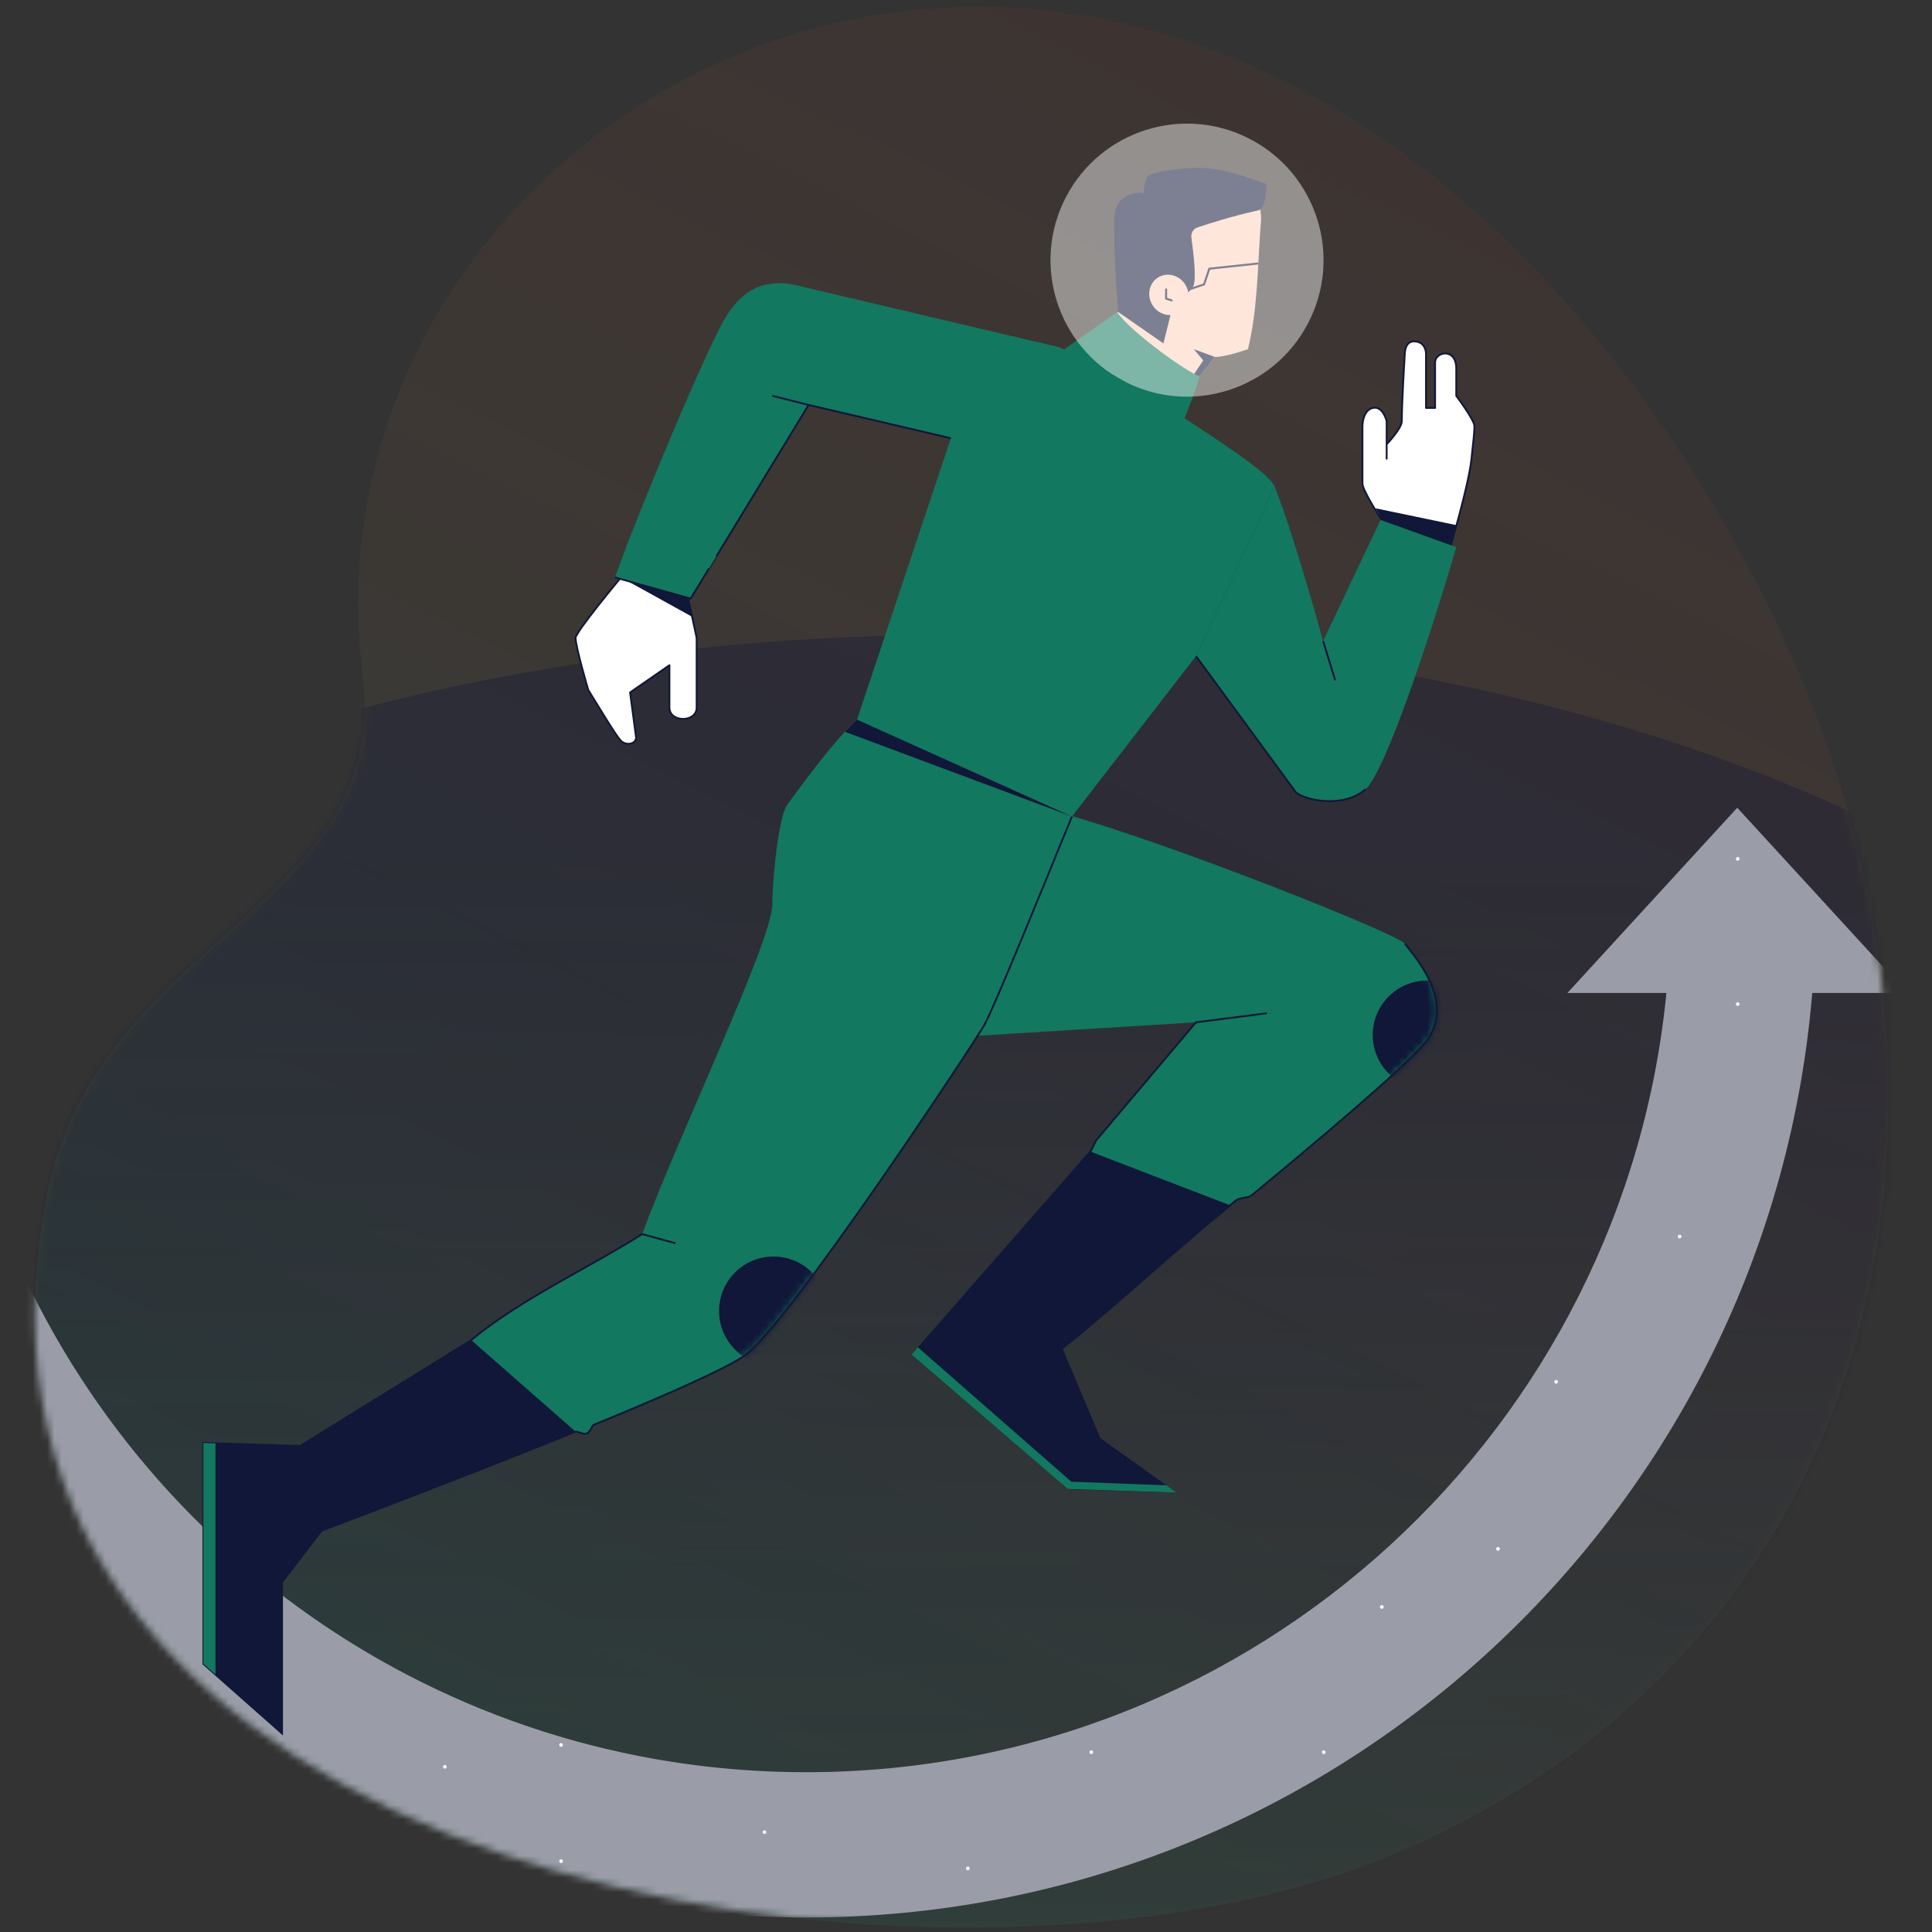 <svg fill="none" height="266" viewBox="0 0 266 266" width="266" xmlns="http://www.w3.org/2000/svg" xmlns:xlink="http://www.w3.org/1999/xlink"><rect x="0" y="0" width="266" height="266" fill="#333333" stroke="none"/><linearGradient id="a" gradientUnits="userSpaceOnUse" x1="64.779" x2="189.626" y1="259.259" y2="4.961"><stop offset="0" stop-color="#13926e" stop-opacity=".15"/><stop offset="1" stop-color="#ef4921" stop-opacity=".05"/></linearGradient><linearGradient id="b" gradientUnits="userSpaceOnUse" x1="132.131" x2="133.054" y1="265.099" y2="118.244"><stop offset="0" stop-color="#101738" stop-opacity=".05"/><stop offset="1" stop-color="#101738" stop-opacity=".35"/></linearGradient><linearGradient id="c" gradientUnits="userSpaceOnUse" x1="184.332" x2="149.994" y1="36.529" y2="29.197"><stop offset="0" stop-color="#fff" stop-opacity=".45"/><stop offset="1" stop-color="#fff" stop-opacity=".45"/></linearGradient><mask id="d" height="266" maskUnits="userSpaceOnUse" width="257" x="4" y="0"><path d="m191.334 255.527c60.709-25.329 79.343-85.709 63.09-143.775-12.097-43.217-53.256-106.343-113.372-110.586-52.953-3.737-97.562 40.294-91.106 91.888 3.993 31.904-36.732 36.277-43.519 71.658-18.255 95.165 124.198 116.144 184.906 90.815z" fill="#ebedf0"/></mask><mask id="e" height="94" maskUnits="userSpaceOnUse" width="73" x="125" y="112"><path d="m193.417 129.918c-1-1.333-32.084-13.75-47.084-17.917l-15.416 30.834 33.75-2.083-12.33 14.583-1.409 1.667-.845 1.666-24.166 27.917 21.083 17.915 14.333.835-10-7.083-5.416-12.917c6.138-4.866 15.764-13.092 24.166-20 .677-.556 1.665-.279 2.336-.833.676-.558 1.348-1.114 2.015-1.667 11.119-9.218 20.883-17.671 22.316-20 3.333-5.417-2.083-11.25-3.333-12.917z" fill="#12785f"/></mask><mask id="f" height="141" maskUnits="userSpaceOnUse" width="120" x="28" y="98"><path d="m108.417 110.751c1.25-1.666 6.25-8.75 10-12.083l29.167 13.75c-3.473 8.472-10.75 26.417-12.084 28.75-.946 1.657-13.993 21.547-23.716 34.584-3.971 5.323-7.388 9.504-9.2 10.833-2.329 1.708-10.842 5.499-20.834 9.583-.311.127-.492 1.28-1.25 1.25-.346-.013-1.111-.362-1.25-.306-16.326 6.618-35 13.64-35 13.64l-5.417 7.083v20.833l-10.833-9.583v-30.417l13.333.417 23.542-14.583c6.926-5.701 15.923-9.789 23.542-14.584 5-13.611 17.917-40.417 17.917-45.417 0-3.333.833-12.083 2.083-13.75z" fill="#12785f"/></mask><path d="m191.334 255.527c60.709-25.329 79.343-85.709 63.09-143.775-12.097-43.217-53.256-106.343-113.372-110.586-52.953-3.737-97.562 40.294-91.106 91.888 3.993 31.904-36.732 36.277-43.519 71.658-18.255 95.165 124.198 116.144 184.906 90.815z" fill="url(#a)"/><g mask="url(#d)"><path d="m132.131 284.271c-102.832 0-186.195-44.071-186.195-98.435s83.362-98.435 186.195-98.435c102.832 0 186.195 44.071 186.195 98.435s-83.363 98.435-186.195 98.435z" fill="url(#b)"/><path d="m229.498 136c-5.551 60.565-56.485 108-118.498 108-50.565 0-93.764-31.538-111-76.016v40.695c25.372 33.603 65.65 55.321 111 55.321 73.065 0 132.964-56.375 138.571-128z" fill="#9a9da7"/><path d="m239.186 111.209 23.383 25.5h-46.766z" fill="#9a9da7"/><g fill="#fff"><circle cx="61.25" cy="243.25" r=".25"/><circle cx="77.25" cy="240.25" r=".25"/><circle cx="77.25" cy="256.25" r=".25"/><circle cx="105.25" cy="252.25" r=".25"/><circle cx="133.25" cy="257.25" r=".25"/><circle cx="150.25" cy="241.25" r=".25"/><circle cx="182.25" cy="241.25" r=".25"/><circle cx="190.25" cy="221.25" r=".25"/><circle cx="206.25" cy="213.25" r=".25"/><circle cx="214.25" cy="190.25" r=".25"/><circle cx="231.25" cy="170.25" r=".25"/><circle cx="239.25" cy="138.25" r=".25"/><circle cx="239.25" cy="118.25" r=".25"/></g></g><path d="m167.242 49.138c-3.713 4.531-9.507 11.601-9.507 11.601l-9.116-12.668 6.227-5.982c.666-4.739.516-10.046 2.04-14.524 1.805-5.306 12.818-5.094 15.664-1.043.837 1.191 1.218 2.786 1.031 4.314-.432 5.707-.408 11.682-1.755 17.236 0 0-3.258 1.147-4.584 1.067z" fill="#ffd2bc"/><path d="m173.252 36.272-6.753.72-.721 2.164-2.164.721" stroke="#101738" stroke-miterlimit="10" stroke-width=".275"/><path d="m158.912 59.698s4.354-5.662 8.329-10.56l-2.883-1.067 1.31 1.542z" fill="#101738"/><path d="m174.295 25.391s-5.113-2.046-8.557-2.189c-2.998-.125-7.01.58-7.567 1.022-.557.442-.645 2.358-.645 2.358-4.649-0-4.036 3.567-4.036 5.508 0 4.538.525 10.826.525 10.826l6.127 4.25 1.053-4.25s-2.306-.093-2.441-1.753c-.184-2.272.836-3.564 2.678-3.182 1.255.26 1.461 2.795 1.461 2.795s.926-.731 1.291-1.289c.533-.816.059-4.768-.219-6.741-.092-.657.255-1.28.854-1.483 1.575-.535 4.791-1.565 8.378-2.363 1.127-.251 1.098-3.51 1.098-3.51z" fill="#101738"/><path d="m157.526 26.582c-4.649-0-4.036 3.567-4.036 5.508 0 4.538.525 10.826.525 10.826l6.127 4.25 1.053-4.25s-2.306-.093-2.441-1.753c-.184-2.272.836-3.564 2.678-3.182 1.255.26 1.461 2.795 1.461 2.795s.926-.731 1.291-1.289c.533-.816.059-4.768-.219-6.741-.092-.657.255-1.28.854-1.483 1.575-.535 4.791-1.565 8.378-2.363 1.127-.251 1.098-3.51 1.098-3.51s-5.113-2.046-8.557-2.189c-2.998-.125-7.01.58-7.567 1.022-.557.442-.645 2.358-.645 2.358zm0 0c.375.355 1.226 1.095 1.628 1.21" stroke="#101738" stroke-width=".137"/><path d="m160.381 43.288c1.464.392 2.9-.493 3.206-1.978.307-1.485-.632-3.007-2.097-3.399-1.464-.392-2.9.493-3.206 1.978-.307 1.485.632 3.007 2.097 3.399z" fill="#ffd2bc"/><path d="m160.556 39.84-.013 1.264.771.256" stroke="#101738" stroke-linecap="round" stroke-linejoin="round" stroke-width=".275"/><path d="m165.114 51.793c-1.561-.501-9.075-5.764-11.313-8.804l-9.033 6.328c3.757 3.757 13.619 11.74 16.347 13.187 0 0 4.359-10.595 3.999-10.71z" fill="#12785f"/><circle cx="163.341" cy="35.867" fill="url(#c)" r="18.784" transform="matrix(.463 -.887 .887 .463 55.989 164.094)"/><path d="m193.417 129.918c-1-1.333-32.084-13.75-47.084-17.917l-15.416 30.834 33.75-2.083-12.33 14.583-1.409 1.667-.845 1.666-24.166 27.917 21.083 17.915 14.333.835-10-7.083-5.416-12.917c6.138-4.866 15.764-13.092 24.166-20 .677-.556 1.665-.279 2.336-.833.676-.558 1.348-1.114 2.015-1.667 11.119-9.218 20.883-17.671 22.316-20 3.333-5.417-2.083-11.25-3.333-12.917z" fill="#12785f"/><g mask="url(#e)"><circle cx="196.5" cy="142.5" fill="#101738" r="7.5"/></g><path d="m193.417 129.918c1.25 1.667 6.666 7.5 3.333 12.917-1.433 2.329-11.197 10.782-22.316 20-.667.553-1.339 1.109-2.015 1.667-.671.554-1.659.277-2.336.833-8.402 6.908-18.028 15.134-24.166 20l5.416 12.917 10 7.083-14.166-.417-21.25-18.333 24.166-27.917.845-1.666 1.409-1.667 12.33-14.583 9.767-1.25" stroke="#101738" stroke-width=".25"/><path d="m151.5 198-5.167-12.248c6.881-5.456 13.872-12.063 23.167-19.752l-19.5-7.5-24.5 28 21.5 18.5 15 .5z" fill="#101738"/><path d="m147 205 15 .5-1.4-1-13.1-.5-21.125-18.5-.875 1z" fill="#12785f"/><path d="m108.417 110.751c1.25-1.666 6.25-8.75 10-12.083l29.167 13.75c-3.473 8.472-10.75 26.417-12.084 28.75-.946 1.657-13.993 21.547-23.716 34.584-3.971 5.323-7.388 9.504-9.2 10.833-2.329 1.708-10.842 5.499-20.834 9.583-.311.127-.492 1.28-1.25 1.25-.346-.013-1.111-.362-1.25-.306-16.326 6.618-35 13.64-35 13.64l-5.417 7.083v20.833l-10.833-9.583v-30.417l13.333.417 23.542-14.583c6.926-5.701 15.923-9.789 23.542-14.584 5-13.611 17.917-40.417 17.917-45.417 0-3.333.833-12.083 2.083-13.75z" fill="#12785f"/><g mask="url(#f)"><circle cx="106.5" cy="180.5" fill="#101738" r="7.5"/></g><path d="m147.584 112.418c-3.473 8.472-10.75 26.417-12.084 28.75-1.333 2.333-26.666 40.834-32.916 45.417-2.329 1.708-10.842 5.499-20.834 9.583-.311.127-.492 1.28-1.25 1.25-.346-.013-1.111-.362-1.25-.306-16.326 6.618-35 13.64-35 13.64l-5.417 7.083v20.833l-10.833-9.583v-30.417l13.333.417 23.542-14.583c6.926-5.701 15.923-9.789 23.542-14.584l4.583 1.25" stroke="#101738" stroke-width=".25"/><path d="m28 198.668 13.333.417 23.542-14.584 14.375 12.611c-16.326 6.618-35 13.64-35 13.64l-5.417 7.083v20.833l-10.833-9.583z" fill="#101738"/><path d="m28 229.085v-30.417l1.667.053v31.839z" fill="#12785f"/><path d="m118.417 98.668 29.167 13.75-31.251-11.667c.572-.601 1.549-1.607 2.084-2.083z" fill="#101738"/><path d="m79.249 87.835c0-.835 6.25-8.333 6.25-8.333l9.167 1.25v1.25l1.25 5.833v9.583c0 2.083-3.75 2.083-3.75 0v-5.833l-5.417 3.75.833 6.25c-.083.915-1.417 1.082-2.083.415-.667-.666-3-4.582-4.5-7 0 0-1.75-5.915-1.75-7.165z" fill="#fff" stroke="#101738" stroke-linejoin="round" stroke-width=".25"/><path d="m94.666 80.751v1.25l.625 2.917-9.792-5.417z" fill="#101738"/><path d="m108.833 39.085 37.083 8.75-15 12.5-19.583-4.583-16.25 26.667-10.417-2.917c3.472-9.722 12.333-30.75 15-35.417 2.667-4.667 5.833-5.417 9.167-5z" fill="#12785f"/><path d="m84.666 79.501 10.417 2.917 16.25-26.667m0 0 19.583 4.583m-19.583-4.583-5-1.25" stroke="#101738" stroke-width=".25"/><path d="m97.622 78.252-11.406-2.917c.207-.541.422-1.097.644-1.667l11.778 2.917z" fill="#12785f"/><path d="m187.583 66.585v-7.917s0-2.168 1.417-2.5 1.917 1.832 1.917 1.832v3.168s2.083-2.168 2.083-3.168c0-2.666.417-9.332.417-9.332s0-1.667 1.25-1.667c1.667 0 1.667 1.667 1.667 1.667v7.5h1.25v-6.25c0-1.532 2.916-2.083 2.916.833v3.75s2.5 3.333 2.5 4.167c0 .833-.137 2.064-.416 4.583v0c-.417 3.75-2.917 12.083-2.917 12.083l-9.167-3.333c-.833-1.25-2.917-4.583-2.917-5.417z" fill="#fff"/><path d="m190.917 61.168s2.083-2.168 2.083-3.168c0-2.666.417-9.332.417-9.332s0-1.667 1.25-1.667c1.667 0 1.667 1.667 1.667 1.667v7.5h1.25s0-5.417 0-6.25c0-1.532 2.916-2.083 2.916.833v3.75s2.5 3.333 2.5 4.167c0 .833-.137 2.064-.416 4.583-.417 3.75-2.917 12.083-2.917 12.083l-9.167-3.333c-.833-1.25-2.917-4.583-2.917-5.417 0-1 0-5 0-7.917 0 0 0-2.168 1.417-2.5s1.917 1.832 1.917 1.832zm0 0v2.083" stroke="#101738" stroke-linejoin="round" stroke-width=".25"/><path d="m199.666 75.335-9.167-3.333c-.263-.396-.709-1.355-1.118-2.022l11.271 2.348c-.939 2.348-.986 3.007-.986 3.007z" fill="#101738"/><path d="m178.417 109.085-13.75-18.75 10.833-23.333c2.698 6.745 6.667 21.25 6.667 21.25l7.916-16.667 10.417 3.75c-2.639 9.167-9.5 30.666-12.5 33.333s-8.333 1.528-9.583.417z" fill="#12785f"/><path d="m164.667 90.335 13.75 18.75c1.25 1.111 6.583 2.25 9.583-.417m-5.833-20.417 1.666 5.417" stroke="#101738" stroke-width=".25"/><path d="m118 99.085 12.917-38.75 11.25-13.333 3.75.833s9.04 4.407 15 8.333c5.676 3.74 13.774 8.809 14.583 10.833l-10.833 23.333-17.084 22.083z" fill="#12785f"/></svg>